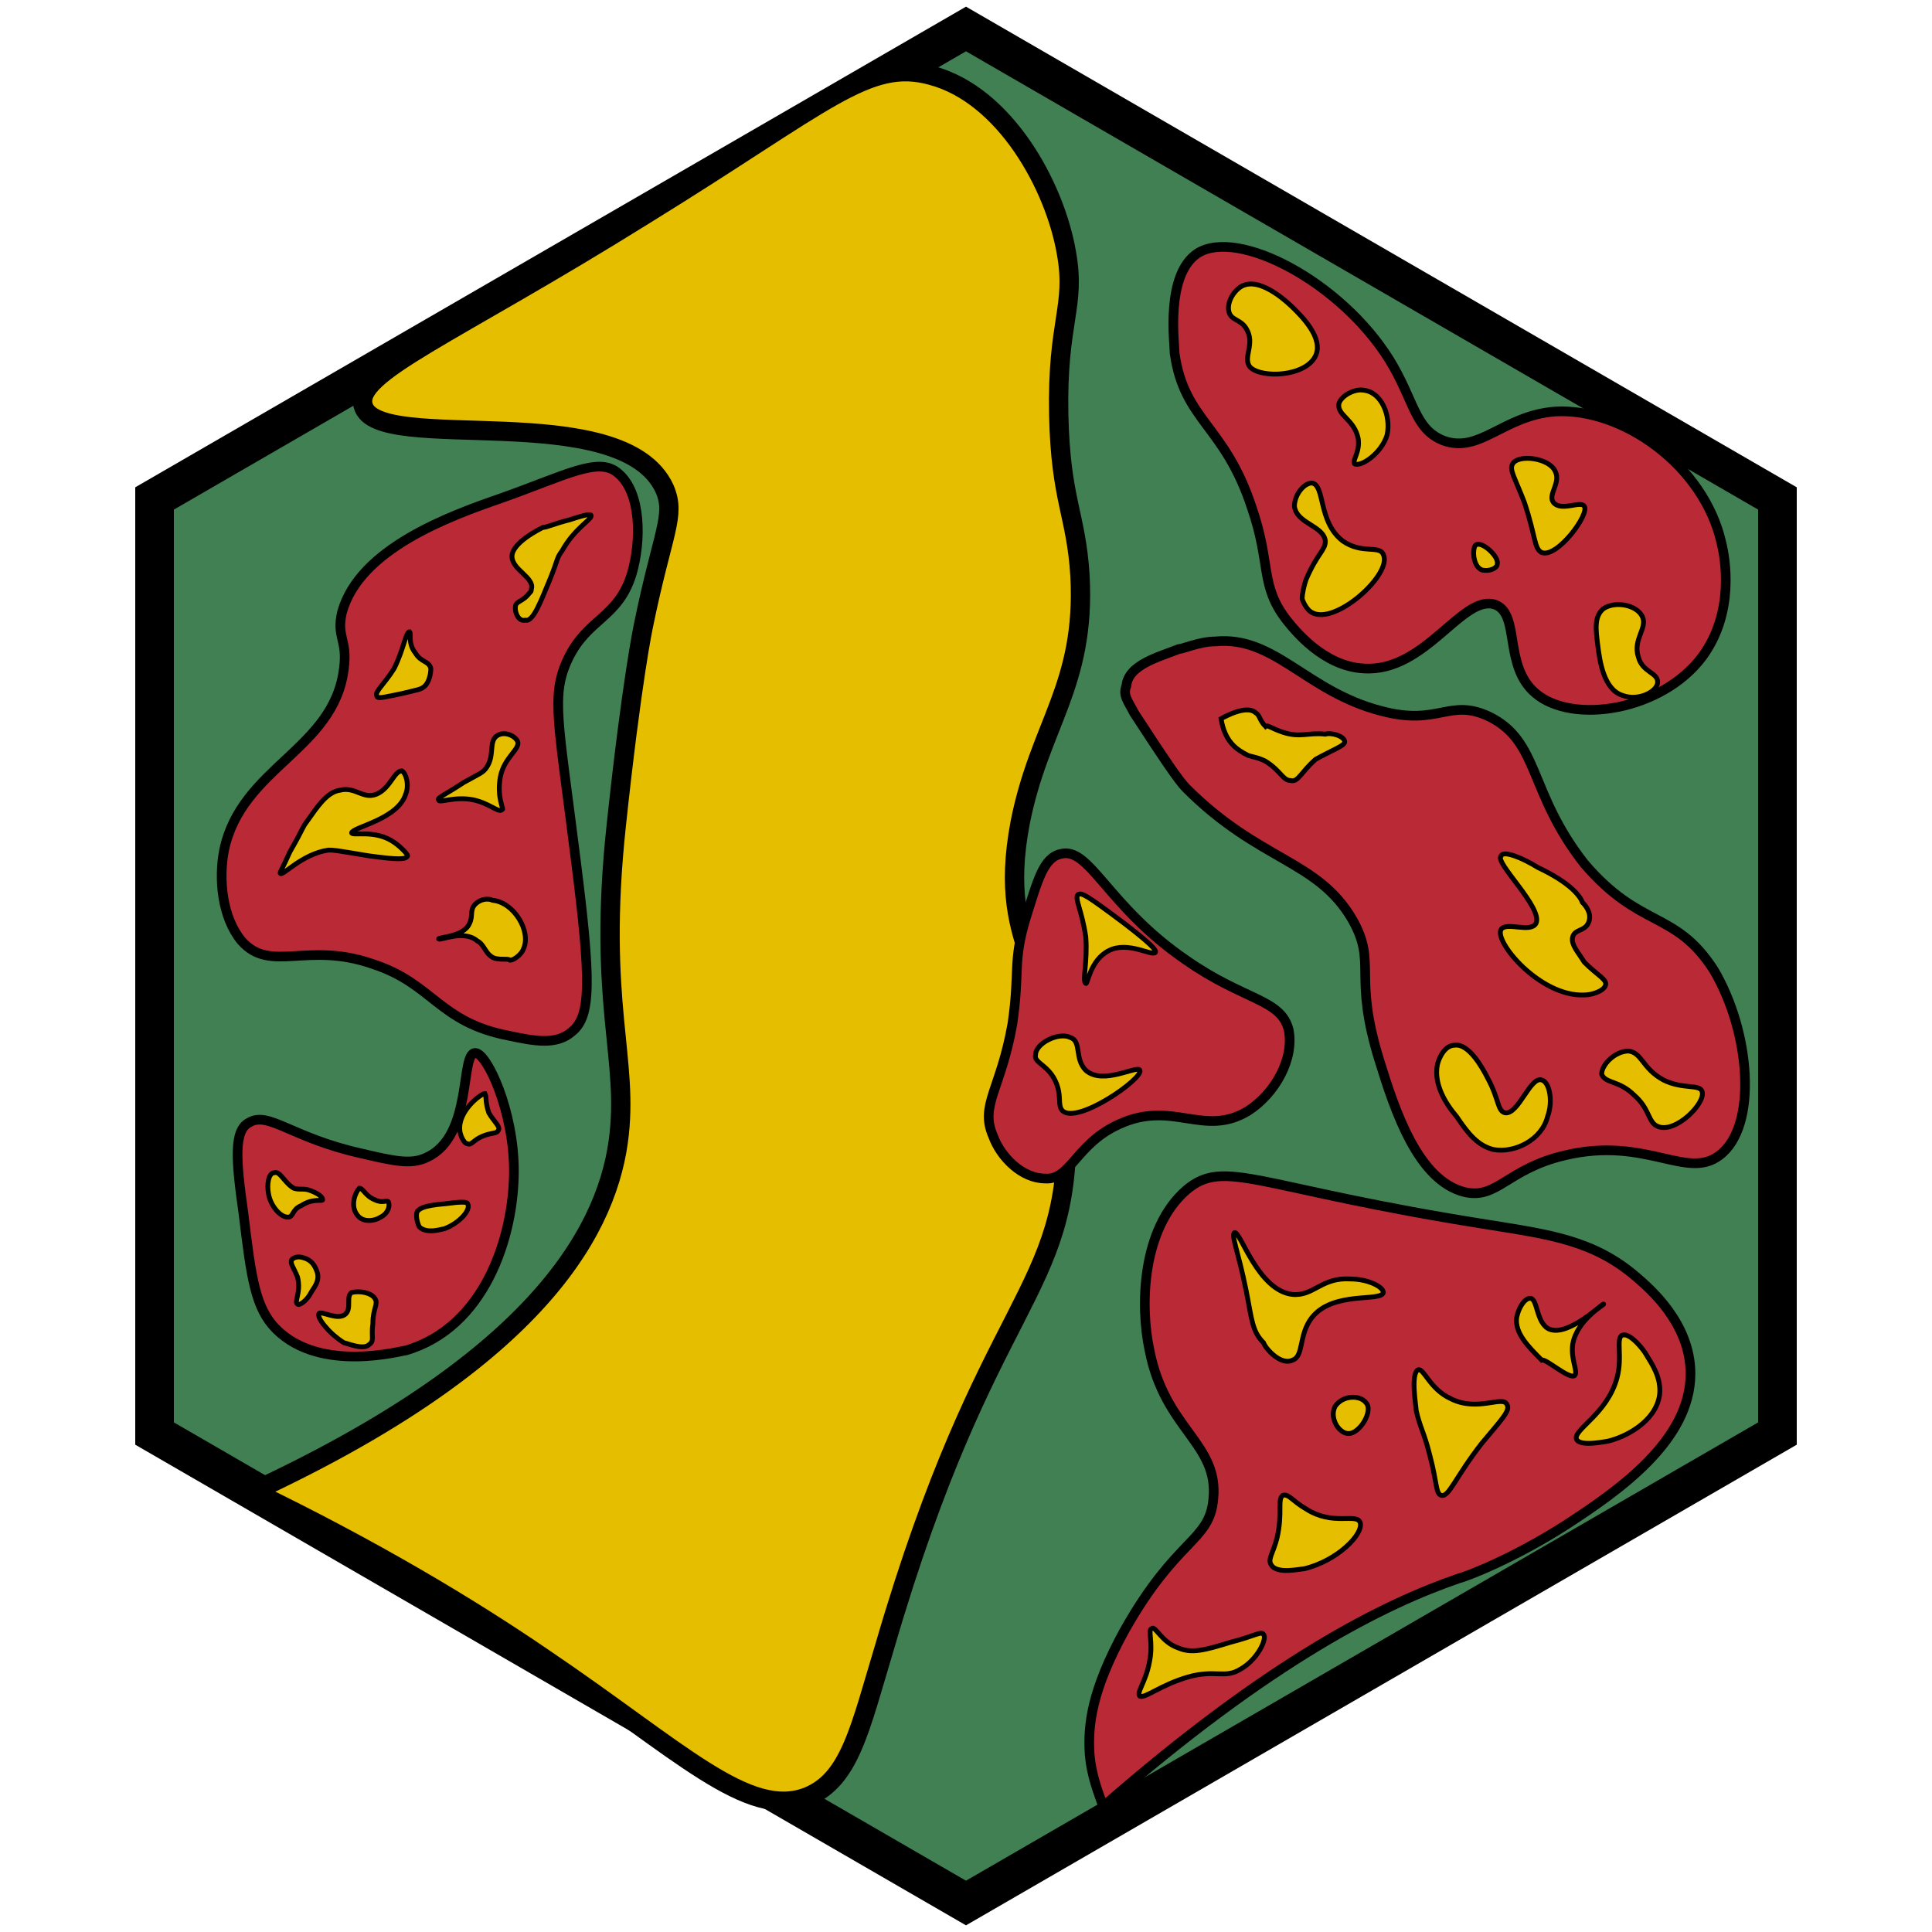 <?xml version="1.0" encoding="utf-8"?><!-- Generator: Adobe Illustrator 26.0.3, SVG Export Plug-In . SVG Version: 6.00 Build 0)  --><svg version="1.1" id="Ebene_2_00000074422167821747138070000012155992511794515371_"	 xmlns="http://www.w3.org/2000/svg" xmlns:xlink="http://www.w3.org/1999/xlink" x="0px" y="0px" viewBox="0 0 100 100"	 style="enable-background:new 0 0 100 100;" xml:space="preserve"><style type="text/css">	.st0{fill:#418052;stroke:#000000;stroke-width:2;stroke-miterlimit:10;}	.st1{fill:#e6be00;stroke:#000000;stroke-miterlimit:10;}	.st2{fill:#b92a36;stroke:#000000;stroke-width:0.5;stroke-miterlimit:10;}	.st3{fill:#b92a36;stroke:#000000;stroke-width:0.5;stroke-miterlimit:10;}	.st4{fill:#e6be00;stroke:#000000;stroke-width:0.25;stroke-miterlimit:10;}	.st5{fill:#e6be00;stroke:#000000;stroke-width:0.25;stroke-miterlimit:10;}</style><polygon class="st0" points="92,25.8 50,1.5 8,25.8 8,74.2 50,98.5 92,74.2 "/><path class="st1" d="M28.1,85.8c7.1,4.8,10.6,8.4,13.7,7.2c2.2-0.9,2.7-3.5,4-7.8c5.3-18.2,9.6-18.1,9.4-27	c-0.2-8.1-3.7-8.7-2.4-15.6c1-5.1,3.4-7.1,3.1-12.8c-0.2-3.2-1-3.9-1.1-8.3c-0.1-4.9,0.9-5.6,0.4-8.4c-0.6-3.5-3.2-8.2-7-9.2	c-3.3-0.9-5.4,1.4-14.8,7.2c-10.1,6.3-15.1,8.2-14.6,9.9c0.7,2.6,13.4-0.5,15.6,4.3c0.6,1.4-0.1,2.2-1.1,7.1c0,0-0.6,2.8-1.4,10.3	c-1,9.3,0.7,12.1,0.1,16.4c-0.7,5-4.7,11.5-18.9,18.1C19.3,80.2,24.3,83.2,28.1,85.8z"/><path class="st2" d="M75.5,81.7c0.4-0.1,2.8-1,5.6-2.8c2.6-1.7,6.4-4.3,6.4-7.8c0-2.6-2.1-4.4-2.8-5c-2.2-1.9-4.5-2.2-7.6-2.7	c-12.1-1.9-13.7-3.5-15.7-1.8c-2.3,2-2.4,6-1.9,8.3c0.8,4.1,3.6,4.8,3.3,7.7c-0.2,2.2-1.9,2-4.6,6.8c-1.7,3.1-1.9,4.9-1.8,6.4	c0.1,1.2,0.5,2.1,0.7,2.7C65.8,85.9,71.7,83,75.5,81.7z"/><path class="st2" d="M12.6,62.8c0.4,3.3,0.6,4.9,1.7,6c2.3,2.3,6.5,1.1,6.7,1.1c4.1-1.2,5.6-5.9,5.6-9.3c0-3.1-1.4-6.1-2-6.1	c-0.8,0-0.1,4.3-2.5,5.4c-0.8,0.4-1.7,0.2-3.4-0.2c-3.6-0.8-4.8-2.2-5.8-1.6C12.1,58.5,12.2,60,12.6,62.8z"/><path class="st2" d="M58.7,36.9c1.5,2.3,2.3,3.5,2.7,3.9c3.8,3.8,6.8,3.7,8.6,6.8c1.3,2.3,0,2.8,1.4,7.3c0.8,2.6,2,6.2,4.4,6.8	c1.7,0.4,2.2-1.2,5.2-1.9c4.2-1,6.3,1.3,8,0c2-1.5,1.6-6.4-0.3-9.6c-2-3.1-3.8-2.1-6.7-5.5c-2.9-3.7-2.3-6.3-4.9-7.6	c-2.1-1-2.6,0.5-5.6-0.3c-3.9-1-5.5-3.9-8.6-3.6c-0.8,0-1.7,0.4-1.9,0.4c-1,0.4-2.6,0.8-2.7,1.9C58.1,36,58.4,36.3,58.7,36.9z"/><path class="st3" d="M57.9,58.2c2.8-1.3,4.4,0.7,6.7-0.7c1.4-0.9,2.4-2.7,2.1-4.2c-0.4-1.6-2.3-1.5-5.3-3.6c-4.1-2.8-5-5.9-6.5-5.5	c-0.9,0.2-1.2,1.4-1.8,3.3c-0.7,2.3-0.3,2.8-0.7,5.5c-0.6,3.4-1.7,4.2-1,5.8c0.4,1.1,1.5,2.2,2.7,2.2C55.4,61.1,55.7,59.2,57.9,58.2	z"/><path class="st3" d="M29.8,44.5c-0.9-7.2-1.3-8.5-0.4-10.4c1-2.1,2.6-2.1,3.3-4.4c0.5-1.7,0.5-4.2-0.7-5.2c-1-0.9-2.7,0.1-6.1,1.3	c-2.6,0.9-7.3,2.6-8.2,5.9c-0.3,1.3,0.3,1.4,0.1,2.9c-0.5,4.2-5.3,5.1-6.2,9.4c-0.3,1.5-0.1,3.5,0.9,4.7c1.5,1.7,3.4,0,6.8,1.2	c3.1,1,3.4,3,7,3.7c1.4,0.3,2.5,0.5,3.3-0.2C30.6,52.6,30.6,50.8,29.8,44.5z"/><path class="st2" d="M77.4,31.3c1.3,0.5,0.4,3.2,2.1,4.6c1.9,1.6,6.5,0.9,8.6-1.9c1.7-2.3,1.2-5.1,1-5.9c-0.9-4-5.1-7-8.6-6.8	c-2.7,0.2-3.9,2.2-5.8,1.5c-1.5-0.6-1.5-2.1-2.8-4.2c-2.5-4-7.8-6.8-9.9-5.5c-1.7,1.1-1.2,4.7-1.2,5.2c0.5,3.5,2.6,3.7,4,8	c1,2.9,0.4,4,1.8,5.8c0.4,0.5,1.9,2.4,4,2.5C73.8,34.8,75.7,30.7,77.4,31.3z"/><path class="st4" d="M64.6,39.1c0.3,0.1,0.5,0.1,0.9,0.3c0.8,0.5,0.9,1,1.3,1c0.4,0.1,0.5-0.4,1.3-1.1c0.9-0.5,1.5-0.7,1.5-0.9	c0-0.3-0.7-0.5-1-0.4c-0.9-0.1-1.3,0.2-2.2-0.1c-0.6-0.2-0.8-0.4-0.9-0.3c-0.3-0.3-0.3-0.6-0.5-0.7c-0.2-0.2-0.7-0.3-1.8,0.3	C63.4,38.4,64,38.8,64.6,39.1z"/><path class="st4" d="M79.5,47.8c-0.3,0.5-1.5-0.1-1.8,0.3c-0.4,0.6,2,3.5,4.3,3.4c0.4,0,1-0.2,1.1-0.5c0.1-0.3-0.4-0.5-1.1-1.2	c-0.3-0.5-0.7-0.9-0.6-1.3c0.1-0.4,0.6-0.3,0.8-0.7c0.2-0.4,0-0.8-0.3-1.1c-0.1-0.3-0.6-1-2.3-1.8c-0.8-0.5-1.8-0.9-1.9-0.6	C77.3,44.6,79.9,47,79.5,47.8z"/><path class="st4" d="M74.4,55.1c-0.2,1,0.4,2,1,2.7c0.6,0.9,1.1,1.5,1.9,1.7c1.1,0.2,2.5-0.5,2.8-1.7c0.3-0.8,0.1-1.8-0.3-1.9	c-0.6-0.2-1.2,1.8-1.9,1.7c-0.4-0.1-0.3-0.7-0.9-1.8c-0.3-0.6-1-1.8-1.7-1.7C74.8,54.1,74.5,54.7,74.4,55.1z"/><path class="st4" d="M84.3,54.4c0.7,0.1,0.7,0.9,1.8,1.5c1,0.5,1.9,0.2,2,0.6c0.2,0.6-1.4,2.2-2.3,1.8c-0.5-0.2-0.4-0.9-1.2-1.6	c-0.8-0.8-1.5-0.6-1.7-1.1C82.9,55.1,83.6,54.4,84.3,54.4z"/><path class="st5" d="M56.2,55.4c0.9,0.8,2.7-0.3,2.8,0c0.2,0.4-3.2,2.8-4,2.1c-0.3-0.3,0-0.8-0.4-1.6s-1.1-0.9-1-1.3	c0-0.6,1.2-1.2,1.8-0.9C56,53.9,55.6,54.8,56.2,55.4z"/><path class="st4" d="M23.8,58.5c0,0.2,0.2,0.7,0.4,0.7c0.2,0.1,0.3-0.2,0.8-0.4c0.5-0.2,0.7-0.1,0.8-0.3c0.1-0.2-0.2-0.4-0.5-0.9	c-0.2-0.6-0.1-0.8-0.2-1C24.9,56.6,23.7,57.5,23.8,58.5z"/><path class="st4" d="M23.1,62.3c-1.3,0.1-1.4,0.3-1.5,0.4c-0.1,0.2,0,0.6,0.1,0.8c0.4,0.4,1.2,0.1,1.3,0.1c0.8-0.3,1.4-1,1.2-1.3	C24.2,62.2,23.8,62.2,23.1,62.3z"/><path class="st4" d="M18.5,62.9c0.3,0.4,0.9,0.3,1.2,0.1c0.4-0.2,0.5-0.6,0.4-0.8c-0.1-0.1-0.3,0.1-0.7-0.1	c-0.5-0.2-0.6-0.6-0.8-0.6C18.4,61.7,18.1,62.4,18.5,62.9z"/><path class="st4" d="M14.2,60.7c-0.3,0-0.4,0.6-0.3,1.1c0.1,0.6,0.6,1.2,1,1.2c0.3,0,0.2-0.4,0.7-0.6c0.6-0.4,1.1-0.2,1.1-0.3	c0-0.2-0.4-0.4-0.7-0.5s-0.5,0-0.8-0.1C14.7,61.2,14.5,60.6,14.2,60.7z"/><path class="st4" d="M15.1,65.2c-0.1,0.2,0.1,0.4,0.3,0.9c0.2,0.8-0.2,1.3,0,1.4c0.1,0.1,0.5-0.2,0.7-0.6c0.1-0.2,0.5-0.6,0.3-1.1	c-0.1-0.3-0.3-0.6-0.7-0.7C15.4,65,15.2,65.1,15.1,65.2z"/><path class="st5" d="M57.4,49.2c1-0.5,2.2,0.3,2.4,0.1c0.1-0.1-0.3-0.5-1.6-1.5c-2-1.5-2.2-1.6-2.4-1.5c-0.2,0.2,0.2,0.8,0.4,2.2	c0.1,1.3-0.2,2.3,0,2.4C56.3,51,56.4,49.7,57.4,49.2z"/><path class="st5" d="M25.6,49.6c-0.5-0.2-0.5-0.7-0.9-0.9c-0.7-0.6-1.9,0-2-0.1c0-0.1,1.3-0.1,1.6-0.8c0.2-0.4,0-0.7,0.3-1	c0.3-0.3,0.7-0.3,0.9-0.2c1.1,0.1,2,1.6,1.6,2.5c-0.1,0.3-0.5,0.6-0.7,0.6C26.3,49.6,26,49.7,25.6,49.6z"/><path class="st5" d="M25.9,40.2c0.2-1,1-1.4,0.9-1.8c-0.1-0.3-0.7-0.6-1.1-0.3c-0.4,0.3-0.1,1-0.5,1.6c-0.2,0.3-0.3,0.3-1.2,0.8	c-0.9,0.6-1.4,0.8-1.3,0.9c0,0.2,0.8-0.2,1.8,0c0.9,0.2,1.3,0.7,1.5,0.5C26.1,41.9,25.7,41.3,25.9,40.2z"/><path class="st5" d="M28.5,29.9c0.4-1,0.3-1,0.6-1.4c0.6-1.1,1.5-1.6,1.5-1.8c0-0.1-0.2-0.1-1.1,0.2c-0.8,0.2-1.2,0.4-1.4,0.4	c-0.2,0.1-1.6,0.8-1.6,1.5c0,0.7,1.2,1.1,1,1.7c0,0.1,0,0.1-0.1,0.2c-0.3,0.4-0.6,0.4-0.7,0.6c-0.1,0.3,0.1,0.9,0.5,0.8	C27.6,32.2,28,31.1,28.5,29.9z"/><path class="st5" d="M19.1,44.3C17.3,44,17.3,44,17,44c-1.4,0.2-2.4,1.4-2.5,1.2c0-0.1,0.1-0.2,0.5-1.1c0.8-1.4,0.6-1.2,0.9-1.6	c0.5-0.7,1-1.5,1.7-1.6c0.8-0.2,1.2,0.5,1.9,0.2c0.7-0.3,0.9-1.2,1.3-1.2c0.2,0.1,0.4,0.7,0.2,1.2c-0.4,1.3-2.7,1.7-2.8,2	c0,0.2,1.2-0.2,2.2,0.5c0.3,0.2,0.7,0.6,0.7,0.7C21,44.5,20.6,44.5,19.1,44.3z"/><path class="st5" d="M21.2,32.7c0.1,0.1-0.1,0.6,0.3,1.1c0.3,0.5,0.7,0.4,0.8,0.8c0,0.3-0.1,0.7-0.3,0.9c-0.2,0.2-0.4,0.2-1.2,0.4	c-1,0.2-1.3,0.3-1.3,0.1c-0.1-0.2,0.4-0.6,0.9-1.4C20.9,33.6,21,32.7,21.2,32.7z"/><path class="st4" d="M19.4,67.2c0.2,0.3-0.1,0.5-0.1,1.3c-0.1,0.7,0.1,0.9-0.2,1.1c-0.3,0.3-1.2-0.1-1.3-0.1	C17,69,16.4,68.2,16.5,68c0.1-0.2,1,0.4,1.4,0c0.3-0.3,0-0.9,0.3-1.1C18.6,66.8,19.2,66.9,19.4,67.2z"/><path class="st4" d="M61.5,86.8c1.4-0.4,1.9,0.1,2.7-0.4c0.9-0.5,1.4-1.6,1.2-1.8c-0.1-0.2-0.5,0.1-1.7,0.4c-1.3,0.4-2,0.6-2.7,0.3	c-0.9-0.3-1.2-1.2-1.4-1c-0.2,0.1,0.1,0.7-0.1,1.7c-0.2,1.1-0.7,1.6-0.5,1.8C59.3,87.9,60.1,87.2,61.5,86.8z"/><path class="st4" d="M67.5,81.2c1.7-0.4,3.1-1.8,2.9-2.4c-0.2-0.5-1.4,0.2-2.8-0.7c-0.7-0.4-0.9-0.8-1.2-0.7c-0.3,0.2,0,0.9-0.3,2.2	c-0.2,0.8-0.5,1.1-0.3,1.4C66.1,81.5,67.3,81.2,67.5,81.2z"/><path class="st4" d="M70.7,72.6c-0.3-0.4-1.2-0.4-1.6,0.2c-0.3,0.6,0.2,1.4,0.7,1.4C70.4,74.2,71.1,73,70.7,72.6z"/><path class="st4" d="M66.9,70.4c0.6-0.2,0.3-1.3,1-2.2c1.1-1.4,3.6-0.8,3.7-1.3c0-0.3-0.8-0.7-1.7-0.7c-1.5-0.1-1.9,0.9-3,0.8	c-1.8-0.2-2.7-3.3-3-3.2c-0.2,0.1,0.2,1,0.6,3c0.3,1.5,0.3,2.1,0.9,2.7C65.5,69.8,66.3,70.7,66.9,70.4z"/><path class="st4" d="M78,72.7c0.2,0.3-0.3,0.8-1.3,2c-1.4,1.8-1.7,2.8-2.1,2.7c-0.3-0.1-0.2-0.6-0.6-2.1c-0.3-1.2-0.5-1.4-0.7-2.3	c0-0.2-0.3-1.9,0.1-2.1c0.3-0.1,0.6,1,1.7,1.5C76.5,73.1,77.8,72.2,78,72.7z"/><path class="st4" d="M81.5,71.2c0.2-0.2-0.2-0.8-0.1-1.6c0.2-1.3,1.7-2.1,1.6-2.1c0-0.1-1.8,1.7-2.8,1.3c-0.7-0.3-0.6-1.6-1-1.6	c-0.3,0-0.6,0.5-0.7,1c-0.1,0.8,0.6,1.5,1.3,2.2C80,70.3,81.2,71.4,81.5,71.2z"/><path class="st4" d="M83.2,74.6c0.9-0.2,2.5-1,2.7-2.4c0.1-0.9-0.4-1.6-0.7-2.1c-0.1-0.2-0.8-1.1-1.2-1c-0.4,0.1,0,1.1-0.3,2.2	c-0.5,1.9-2.3,2.7-2.1,3.2C81.8,74.9,83.1,74.6,83.2,74.6z"/><path class="st4" d="M71.6,28.7c-0.2-0.5-1.1,0-2.1-0.7c-1.3-1-0.9-2.9-1.6-3c-0.4,0-0.9,0.6-0.9,1.2c0.1,0.9,1.5,1,1.6,1.8	c0,0.5-0.4,0.6-1,2c-0.1,0.3-0.2,0.7-0.2,1c0.1,0.3,0.3,0.6,0.5,0.7C69.1,32.4,72.1,29.7,71.6,28.7z"/><path class="st4" d="M71.8,22.5c0.2-1-0.3-2.2-1.2-2.3c-0.5-0.1-1.2,0.3-1.3,0.7c-0.1,0.6,0.8,0.8,1,1.8c0.1,0.7-0.3,1.1-0.2,1.3	C70.4,24.2,71.5,23.5,71.8,22.5z"/><path class="st4" d="M68.1,18.4c0.4-0.9-0.7-2-1.1-2.4c-0.2-0.2-1.7-1.7-2.7-1.2c-0.4,0.2-0.8,0.8-0.7,1.3s0.6,0.4,0.9,0.9	c0.5,0.8-0.2,1.5,0.2,2C65.3,19.6,67.6,19.5,68.1,18.4z"/><path class="st4" d="M82,26.2c-0.2-0.3-1.2,0.3-1.6-0.2c-0.3-0.4,0.4-1,0.1-1.6c-0.3-0.7-1.9-0.9-2.2-0.4c-0.2,0.3,0.1,0.7,0.6,2	c0.6,1.8,0.5,2.4,0.9,2.6C80.6,28.9,82.3,26.6,82,26.2z"/><path class="st4" d="M77.5,29.2c0.1-0.4-0.8-1.2-1.1-1c-0.2,0.1-0.2,1.1,0.3,1.3C77.1,29.6,77.5,29.4,77.5,29.2z"/><path class="st4" d="M84,36c0.8,0.3,1.8-0.2,1.8-0.7s-0.8-0.5-1-1.3c-0.3-0.9,0.5-1.5,0.2-2.1s-1.4-0.8-2-0.4	c-0.5,0.4-0.4,1.1-0.3,1.9C82.8,34.2,83,35.7,84,36z"/></svg>